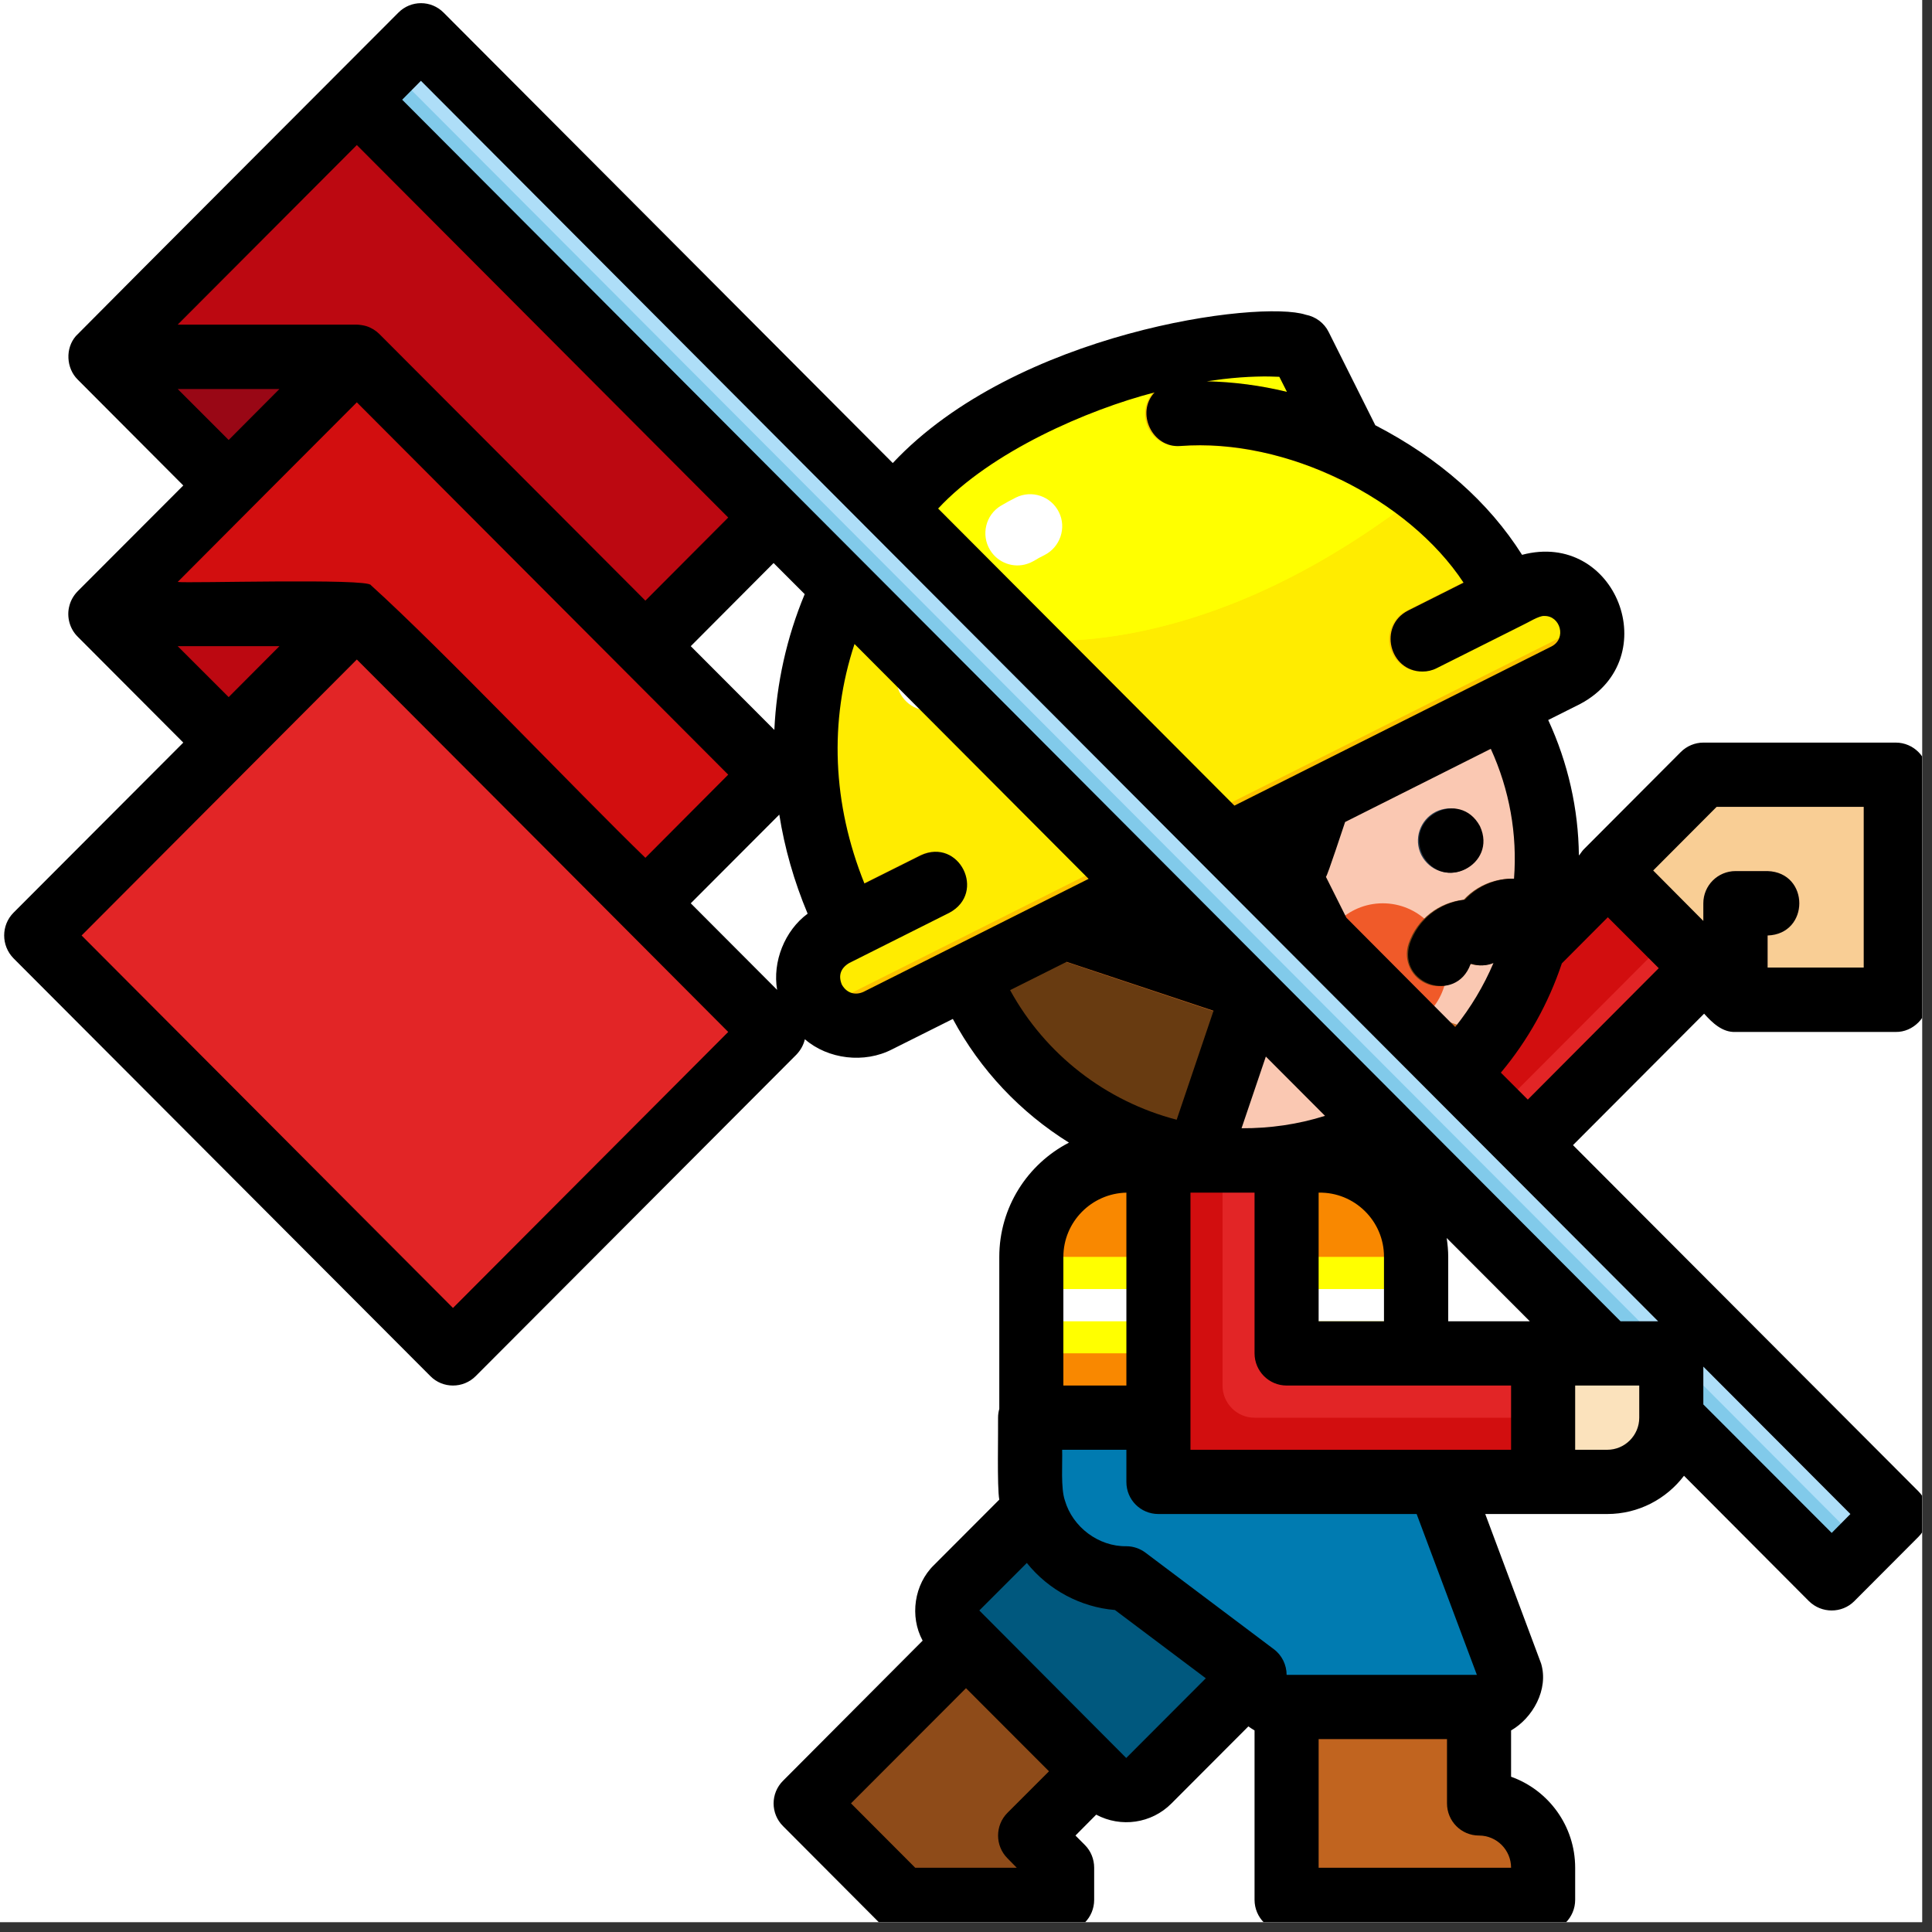 <?xml version="1.0" encoding="UTF-8"?><svg xmlns="http://www.w3.org/2000/svg" xmlns:xlink="http://www.w3.org/1999/xlink" width="48.75" zoomAndPan="magnify" viewBox="0 0 48.75 48.75" height="48.75" preserveAspectRatio="xMidYMid meet" version="1.0"><rect x="0" y="0" width="48.75" height="48.75" fill="#333333" stroke="none"/><defs><clipPath id="clip-0"><path d="M 0 0 L 48.5 0 L 48.5 48.5 L 0 48.5 Z M 0 0 " clip-rule="nonzero"/></clipPath><clipPath id="clip-1"><path d="M 0 0 L 48.5 0 L 48.5 48.5 L 0 48.5 Z M 0 0 " clip-rule="nonzero"/></clipPath></defs><g clip-path="url(#clip-0)"><path fill="rgb(100%, 100%, 100%)" d="M 0 0 L 48.75 0 L 48.75 56.25 L 0 56.25 Z M 0 0 " fill-opacity="1" fill-rule="nonzero"/><path fill="rgb(100%, 100%, 100%)" d="M 0 0 L 48.75 0 L 48.75 48.75 L 0 48.75 Z M 0 0 " fill-opacity="1" fill-rule="nonzero"/></g><path fill="rgb(82.349%, 5.489%, 5.879%)" d="M 40.555 21.98 L 29.23 33.34 L 31.656 35.773 L 42.98 24.414 L 40.555 21.98 " fill-opacity="1" fill-rule="nonzero"/><path fill="rgb(88.629%, 14.51%, 14.899%)" d="M 30.848 34.961 L 42.172 23.605 L 42.98 24.414 L 31.656 35.773 L 30.848 34.961 " fill-opacity="1" fill-rule="nonzero"/><path fill="rgb(97.649%, 80.779%, 58.429%)" d="M 40.555 21.98 L 42.98 19.547 L 47.836 19.547 L 47.836 25.227 L 43.793 25.227 L 40.555 21.98 " fill-opacity="1" fill-rule="nonzero"/><path fill="rgb(96.86%, 73.729%, 58.04%)" d="M 43.793 25.227 C 43.344 25.227 42.98 24.863 42.98 24.414 L 42.98 22.793 C 42.98 22.344 43.344 21.98 43.793 21.98 L 44.602 21.98 C 45.047 21.98 45.41 22.344 45.41 22.793 C 45.41 23.242 45.047 23.605 44.602 23.605 L 44.602 24.414 C 44.602 24.863 44.238 25.227 43.793 25.227 " fill-opacity="1" fill-rule="nonzero"/><path fill="rgb(55.688%, 29.41%, 9.799%)" d="M 20.328 45.504 L 22.758 47.938 L 26.801 47.938 L 26.801 47.129 L 25.992 46.316 L 27.609 44.695 L 24.375 41.449 L 20.328 45.504 " fill-opacity="1" fill-rule="nonzero"/><path fill="rgb(0%, 34.509%, 49.409%)" d="M 24.137 40.066 L 26.801 37.395 L 26.801 35.773 L 35.699 35.773 L 35.699 38.203 L 28.992 44.934 C 28.676 45.25 28.164 45.25 27.848 44.934 L 24.137 41.211 C 23.82 40.895 23.82 40.383 24.137 40.066 " fill-opacity="1" fill-rule="nonzero"/><path fill="rgb(97.649%, 53.329%, 0%)" d="M 35.699 35.773 L 25.992 35.773 L 25.992 31.715 C 25.992 30.371 27.078 29.281 28.422 29.281 L 33.273 29.281 C 34.613 29.281 35.699 30.371 35.699 31.715 L 35.699 35.773 " fill-opacity="1" fill-rule="nonzero"/><path fill="rgb(97.649%, 53.329%, 0%)" d="M 34.082 30.906 L 27.609 30.906 L 27.609 27.66 L 34.082 27.66 L 34.082 30.906 " fill-opacity="1" fill-rule="nonzero"/><path fill="rgb(98.039%, 78.429%, 69.8%)" d="M 38.211 18.324 C 40.07 22.043 38.535 26.586 34.781 28.469 C 31.031 30.352 26.484 28.859 24.629 25.141 C 22.77 21.422 24.305 16.879 28.055 14.996 C 31.809 13.113 36.355 14.602 38.211 18.324 " fill-opacity="1" fill-rule="nonzero"/><path fill="rgb(94.119%, 35.289%, 16.08%)" d="M 33.273 24.414 C 33.273 25.312 34 26.039 34.891 26.039 C 35.785 26.039 36.512 25.312 36.512 24.414 C 36.512 23.52 35.785 22.793 34.891 22.793 C 34 22.793 33.273 23.52 33.273 24.414 " fill-opacity="1" fill-rule="nonzero"/><path fill="rgb(40.779%, 23.14%, 6.67%)" d="M 36.398 15.992 L 34.305 17.043 L 32.723 21.727 L 31.16 21.215 C 30.73 21.074 30.281 21.117 29.902 21.309 C 29.523 21.5 29.219 21.832 29.07 22.262 C 28.781 23.125 29.242 24.055 30.105 24.336 L 31.668 24.848 L 30.199 29.191 C 27.871 28.832 25.754 27.398 24.629 25.141 C 22.77 21.422 24.305 16.879 28.055 14.996 C 30.883 13.578 34.16 14.074 36.398 15.992 " fill-opacity="1" fill-rule="nonzero"/><path fill="rgb(75.69%, 39.22%, 12.16%)" d="M 36.848 25.883 L 34.992 25.266 L 32.609 20.488 C 32.406 20.086 31.922 19.926 31.523 20.125 C 31.121 20.324 30.961 20.812 31.16 21.215 L 32.82 24.539 L 27.078 22.621 C 26.652 22.48 26.195 22.711 26.055 23.137 C 25.91 23.562 26.141 24.02 26.566 24.164 L 36.336 27.422 C 36.422 27.449 36.508 27.465 36.59 27.465 C 36.93 27.465 37.246 27.25 37.359 26.91 C 37.5 26.484 37.27 26.023 36.848 25.883 " fill-opacity="1" fill-rule="nonzero"/><path fill="rgb(40.779%, 23.14%, 6.67%)" d="M 36.309 24.883 C 36.223 24.883 36.133 24.871 36.047 24.84 C 35.625 24.695 35.398 24.238 35.543 23.812 C 35.754 23.188 36.312 22.77 36.934 22.703 C 37.355 22.246 38.023 22.047 38.648 22.254 C 39.074 22.391 39.305 22.852 39.168 23.277 C 39.027 23.703 38.57 23.934 38.148 23.793 C 38.137 23.793 38.121 23.797 38.117 23.809 C 37.977 24.23 37.523 24.457 37.102 24.32 C 37.09 24.316 37.078 24.324 37.074 24.332 C 36.961 24.672 36.645 24.883 36.309 24.883 " fill-opacity="1" fill-rule="nonzero"/><path fill="rgb(17.249%, 24.709%, 31.76%)" d="M 37.312 20.848 C 37.512 21.25 37.348 21.734 36.949 21.938 C 36.551 22.137 36.066 21.973 35.863 21.574 C 35.664 21.172 35.828 20.688 36.227 20.484 C 36.625 20.285 37.113 20.445 37.312 20.848 " fill-opacity="1" fill-rule="nonzero"/><path fill="rgb(100%, 100%, 0%)" d="M 21.395 23.395 L 21.031 23.578 C 20.434 23.879 20.191 24.609 20.488 25.211 C 20.789 25.812 21.52 26.055 22.117 25.754 L 39.48 17.039 C 40.078 16.738 40.32 16.004 40.023 15.406 C 39.723 14.805 38.992 14.562 38.395 14.863 L 38.031 15.043 C 37.16 13.293 35.699 12.137 34.066 11.332 L 32.773 8.742 C 32.773 8.742 29.906 8.234 25.727 10.336 C 21.027 12.695 18.805 18.215 21.395 23.395 " fill-opacity="1" fill-rule="nonzero"/><path fill="rgb(100%, 92.549%, 0%)" d="M 40.023 15.406 C 39.723 14.805 38.992 14.562 38.395 14.863 L 38.031 15.043 C 37.496 13.973 36.742 13.121 35.863 12.441 C 33.719 14.109 31.297 15.434 28.648 15.957 C 26.141 16.449 23.406 16.137 21.203 14.895 C 20.004 17.414 19.926 20.461 21.395 23.395 L 21.031 23.578 C 20.434 23.879 20.191 24.609 20.488 25.211 C 20.539 25.305 20.598 25.391 20.664 25.465 L 40.125 15.707 C 40.105 15.605 40.07 15.504 40.023 15.406 " fill-opacity="1" fill-rule="nonzero"/><path fill="rgb(100%, 100%, 0%)" d="M 28.648 15.957 C 31.297 15.434 33.719 14.109 35.863 12.441 C 35.305 12.008 34.699 11.645 34.066 11.332 L 32.773 8.742 C 32.773 8.742 29.906 8.234 25.727 10.336 C 23.691 11.355 22.121 12.973 21.203 14.895 C 23.406 16.137 26.141 16.449 28.648 15.957 " fill-opacity="1" fill-rule="nonzero"/><path fill="rgb(98.819%, 76.079%, 0%)" d="M 20.664 25.465 C 21.02 25.871 21.613 26.008 22.117 25.754 L 39.48 17.039 C 39.98 16.785 40.23 16.234 40.125 15.707 L 20.664 25.465 " fill-opacity="1" fill-rule="nonzero"/><path fill="rgb(100%, 100%, 100%)" d="M 24.234 17.172 C 24.266 16.691 24.398 16.223 24.621 15.77 C 24.816 15.371 24.652 14.883 24.254 14.684 C 23.852 14.484 23.367 14.648 23.168 15.051 C 22.852 15.691 22.668 16.367 22.621 17.059 C 22.59 17.504 22.926 17.895 23.371 17.926 C 23.477 17.934 23.582 17.918 23.68 17.887 C 23.98 17.789 24.211 17.512 24.234 17.172 Z M 25.922 14.227 C 25.574 14.344 25.176 14.203 24.98 13.875 C 24.75 13.492 24.871 12.992 25.254 12.762 C 25.379 12.688 25.508 12.617 25.633 12.555 C 26.035 12.355 26.52 12.52 26.719 12.922 C 26.918 13.32 26.75 13.809 26.352 14.008 C 26.262 14.051 26.176 14.098 26.09 14.152 C 26.035 14.184 25.98 14.207 25.922 14.227 " fill-opacity="1" fill-rule="nonzero"/><path fill="rgb(98.819%, 76.079%, 0%)" d="M 34.066 12.141 C 33.945 12.141 33.824 12.117 33.711 12.059 C 32.484 11.453 31.113 11.176 29.75 11.254 C 29.301 11.277 28.922 10.938 28.895 10.488 C 28.871 10.043 29.211 9.66 29.656 9.633 C 31.301 9.539 32.949 9.875 34.426 10.602 C 34.824 10.801 34.988 11.285 34.793 11.688 C 34.652 11.977 34.363 12.141 34.066 12.141 " fill-opacity="1" fill-rule="nonzero"/><path fill="rgb(98.819%, 76.079%, 0%)" d="M 21.395 24.207 C 21.098 24.207 20.812 24.043 20.672 23.758 C 20.469 23.359 20.633 22.871 21.031 22.672 L 23.203 21.582 C 23.602 21.379 24.086 21.543 24.289 21.941 C 24.488 22.344 24.324 22.832 23.926 23.031 L 21.754 24.121 C 21.641 24.18 21.516 24.207 21.395 24.207 " fill-opacity="1" fill-rule="nonzero"/><path fill="rgb(98.819%, 76.079%, 0%)" d="M 35.863 16.945 C 35.566 16.945 35.281 16.781 35.137 16.496 C 34.938 16.094 35.102 15.609 35.5 15.406 L 37.672 14.316 C 38.07 14.117 38.555 14.281 38.754 14.68 C 38.957 15.082 38.793 15.566 38.395 15.77 L 36.223 16.859 C 36.109 16.918 35.984 16.945 35.863 16.945 " fill-opacity="1" fill-rule="nonzero"/><path fill="rgb(100%, 100%, 0%)" d="M 35.699 34.148 L 25.992 34.148 L 25.992 31.715 L 35.699 31.715 L 35.699 34.148 " fill-opacity="1" fill-rule="nonzero"/><path fill="rgb(100%, 100%, 100%)" d="M 35.699 33.34 L 25.992 33.34 L 25.992 32.527 L 35.699 32.527 L 35.699 33.34 " fill-opacity="1" fill-rule="nonzero"/><path fill="rgb(0%, 48.239%, 69.409%)" d="M 35.699 35.773 L 38.129 42.262 C 38.129 42.707 37.766 43.07 37.32 43.07 L 32.465 43.07 C 32.02 43.07 31.656 42.707 31.656 42.262 L 28.422 39.828 C 27.078 39.828 25.992 38.738 25.992 37.395 L 25.992 35.773 L 35.699 35.773 " fill-opacity="1" fill-rule="nonzero"/><path fill="rgb(75.69%, 39.22%, 12.16%)" d="M 32.465 43.07 L 32.465 47.938 L 38.938 47.938 L 38.938 47.129 C 38.938 46.23 38.211 45.504 37.32 45.504 L 37.32 43.07 L 32.465 43.07 " fill-opacity="1" fill-rule="nonzero"/><path fill="rgb(88.629%, 14.51%, 14.899%)" d="M 38.938 34.148 L 32.465 34.148 L 32.465 30.906 C 32.465 30.008 31.742 29.281 30.848 29.281 C 29.953 29.281 29.23 30.008 29.23 30.906 L 29.23 34.961 C 29.23 36.305 30.316 37.395 31.656 37.395 L 38.938 37.395 L 38.938 34.148 " fill-opacity="1" fill-rule="nonzero"/><path fill="rgb(98.43%, 88.629%, 73.729%)" d="M 40.555 37.395 L 38.938 37.395 L 38.938 34.148 L 42.172 34.148 L 42.172 35.773 C 42.172 36.668 41.449 37.395 40.555 37.395 " fill-opacity="1" fill-rule="nonzero"/><path fill="rgb(68.239%, 87.059%, 97.249%)" d="M 46.219 39.828 L 9.004 2.516 L 10.621 0.891 L 47.836 38.203 L 46.219 39.828 " fill-opacity="1" fill-rule="nonzero"/><path fill="rgb(73.729%, 3.139%, 6.67%)" d="M 9.004 2.516 L 2.531 9.004 L 13.051 19.547 L 19.52 13.059 L 9.004 2.516 " fill-opacity="1" fill-rule="nonzero"/><path fill="rgb(82.349%, 5.489%, 5.879%)" d="M 9.004 9.004 L 2.531 15.492 L 13.051 26.039 L 19.52 19.547 L 9.004 9.004 " fill-opacity="1" fill-rule="nonzero"/><path fill="rgb(88.629%, 14.51%, 14.899%)" d="M 9.004 15.492 L 0.914 23.605 L 11.43 34.148 L 19.52 26.039 L 9.004 15.492 " fill-opacity="1" fill-rule="nonzero"/><path fill="rgb(59.999%, 2.75%, 8.24%)" d="M 2.531 9.004 L 9.004 9.004 L 5.77 12.25 Z M 2.531 9.004 " fill-opacity="1" fill-rule="nonzero"/><path fill="rgb(73.729%, 3.139%, 6.67%)" d="M 2.531 15.492 L 9.004 15.492 L 5.77 18.738 Z M 2.531 15.492 " fill-opacity="1" fill-rule="nonzero"/><path fill="rgb(50.589%, 79.219%, 91.759%)" d="M 9.812 1.703 L 47.027 39.016 L 46.219 39.828 L 9.004 2.516 L 9.812 1.703 " fill-opacity="1" fill-rule="nonzero"/><path fill="rgb(82.349%, 5.489%, 5.879%)" d="M 30.848 29.281 L 30.848 34.961 C 30.848 35.41 31.211 35.773 31.656 35.773 L 38.938 35.773 L 38.938 37.395 L 31.656 37.395 C 30.316 37.395 29.23 36.305 29.23 34.961 L 29.23 30.906 C 29.23 30.008 29.953 29.281 30.848 29.281 " fill-opacity="1" fill-rule="nonzero"/><g clip-path="url(#clip-1)"><path fill="rgb(0%, 0%, 0%)" d="M 46.691 38.203 L 42.98 34.484 L 42.98 35.438 L 46.219 38.68 Z M 41.363 35.773 C 41.363 35.773 41.363 34.961 41.363 34.961 L 39.746 34.961 L 39.746 36.582 L 40.555 36.582 C 41 36.582 41.363 36.219 41.363 35.773 Z M 35.746 38.203 L 29.23 38.203 C 28.781 38.203 28.422 37.844 28.422 37.395 L 28.422 36.582 L 26.801 36.582 C 26.812 36.914 26.762 37.555 26.871 37.863 C 27.066 38.535 27.723 39.027 28.422 39.016 C 28.594 39.016 28.766 39.074 28.906 39.18 L 32.141 41.613 C 32.344 41.762 32.465 42.008 32.465 42.262 L 37.266 42.262 Z M 38.129 47.129 C 38.129 46.68 37.766 46.316 37.32 46.316 C 36.871 46.316 36.512 45.953 36.512 45.504 L 36.512 43.883 L 33.273 43.883 L 33.273 47.129 Z M 30.426 42.348 L 28.133 40.625 C 27.273 40.555 26.457 40.121 25.91 39.438 L 24.711 40.637 C 24.965 40.895 28.164 44.102 28.418 44.359 Z M 25.656 47.129 L 25.422 46.891 C 25.105 46.574 25.105 46.059 25.422 45.742 L 26.469 44.695 L 24.375 42.598 L 21.473 45.504 L 23.094 47.129 Z M 26.832 34.961 L 28.422 34.961 L 28.422 30.094 C 27.543 30.113 26.832 30.832 26.832 31.715 Z M 29.691 28.254 L 30.621 25.504 L 26.914 24.27 L 25.488 24.984 C 26.375 26.605 27.902 27.789 29.691 28.254 Z M 27.469 22.176 L 21.562 16.25 C 20.918 18.195 21.004 20.285 21.812 22.293 L 23.234 21.582 C 24.203 21.129 24.898 22.523 23.957 23.031 C 23.703 23.16 21.613 24.207 21.426 24.301 C 21.211 24.43 21.148 24.617 21.242 24.844 C 21.371 25.074 21.594 25.117 21.789 25.027 Z M 20.379 23.055 C 20.035 22.234 19.797 21.398 19.664 20.555 L 17.43 22.793 L 19.609 24.977 C 19.488 24.266 19.801 23.48 20.379 23.055 Z M 18.375 26.039 C 15.613 23.266 11.777 19.418 9.004 16.641 C 7.406 18.242 3.691 21.969 2.059 23.605 L 11.43 33.004 Z M 4.484 16.305 L 5.77 17.59 L 7.051 16.305 Z M 4.484 9.816 L 5.77 11.102 L 7.051 9.816 Z M 4.484 8.191 L 9.004 8.191 C 9.086 8.195 9.168 8.207 9.246 8.23 C 9.371 8.27 9.484 8.34 9.574 8.43 L 16.285 15.156 L 18.375 13.059 L 9.004 3.66 Z M 16.285 21.645 L 18.375 19.547 C 16.621 17.789 10.852 12.004 9.004 10.152 C 7.906 11.25 5.562 13.602 4.484 14.684 C 4.695 14.723 9.312 14.586 9.359 14.766 C 11.137 16.371 14.586 20 16.285 21.645 Z M 20.305 14.992 L 19.52 14.207 L 17.43 16.305 L 19.539 18.418 C 19.594 17.246 19.848 16.09 20.305 14.992 Z M 10.148 2.516 C 19.676 12.066 31.398 23.82 40.891 33.34 L 41.84 33.34 L 10.621 2.039 Z M 23.672 12.832 L 31.148 20.328 C 33.191 19.301 37.102 17.34 39.148 16.312 C 39.539 16.113 39.371 15.531 38.965 15.543 C 38.836 15.531 38.543 15.719 38.426 15.77 L 36.254 16.859 C 36.141 16.918 36.016 16.945 35.895 16.945 C 35.055 16.945 34.77 15.793 35.531 15.406 L 36.93 14.703 C 35.539 12.59 32.457 11.043 29.781 11.254 C 29.074 11.309 28.652 10.414 29.133 9.902 C 27.438 10.34 25.004 11.398 23.672 12.832 Z M 30.859 9.566 C 30.73 9.582 30.594 9.602 30.449 9.621 C 31.133 9.637 31.812 9.727 32.473 9.887 L 32.281 9.508 C 31.973 9.492 31.488 9.492 30.859 9.566 Z M 37.617 18.895 L 33.941 20.742 C 33.914 20.812 33.492 22.113 33.457 22.125 L 33.973 23.156 L 36.719 25.914 C 37.113 25.422 37.438 24.879 37.684 24.301 C 37.512 24.371 37.32 24.379 37.133 24.32 C 37.125 24.316 37.109 24.324 37.105 24.332 C 36.734 25.34 35.258 24.828 35.574 23.812 C 35.785 23.188 36.344 22.77 36.965 22.703 C 37.277 22.363 37.73 22.164 38.203 22.172 C 38.289 21.051 38.09 19.93 37.617 18.895 Z M 41.715 21.965 L 42.98 23.238 L 42.98 22.793 C 42.98 22.344 43.344 21.98 43.793 21.98 L 44.602 21.98 C 45.668 22.016 45.668 23.57 44.602 23.605 L 44.602 24.414 L 47.027 24.414 L 47.027 20.359 L 43.316 20.359 Z M 41.855 24.43 L 40.57 23.145 L 39.41 24.309 C 39.074 25.316 38.551 26.254 37.871 27.066 L 38.551 27.746 Z M 36.543 31.715 L 36.543 33.34 L 38.602 33.34 L 36.504 31.238 C 36.527 31.395 36.543 31.555 36.543 31.715 Z M 34.922 33.34 L 34.922 31.715 C 34.926 30.809 34.176 30.074 33.273 30.094 L 33.273 33.34 Z M 31.941 26.66 L 31.328 28.469 C 32.043 28.473 32.754 28.371 33.434 28.156 Z M 38.129 36.582 L 38.129 34.961 L 32.465 34.961 C 32.02 34.961 31.656 34.598 31.656 34.148 L 31.656 30.094 L 30.039 30.094 L 30.039 36.582 Z M 48.41 38.777 L 46.789 40.402 C 46.633 40.559 46.426 40.637 46.219 40.637 C 46.012 40.637 45.805 40.559 45.645 40.402 L 42.492 37.238 C 42.047 37.824 41.344 38.203 40.555 38.203 C 39.789 38.203 38.238 38.203 37.477 38.203 L 38.887 41.977 C 39.082 42.633 38.672 43.352 38.129 43.664 L 38.129 44.832 C 39.07 45.168 39.746 46.07 39.746 47.129 L 39.746 47.938 C 39.746 48.387 39.383 48.75 38.938 48.75 L 32.465 48.75 C 32.02 48.75 31.656 48.387 31.656 47.938 L 31.656 43.664 C 31.602 43.633 31.551 43.598 31.5 43.562 L 29.562 45.504 C 29.055 46.016 28.281 46.121 27.66 45.789 L 27.137 46.316 L 27.375 46.555 C 27.527 46.707 27.609 46.914 27.609 47.129 L 27.609 47.938 C 27.609 48.387 27.25 48.75 26.801 48.75 L 22.758 48.75 C 22.543 48.75 22.336 48.664 22.184 48.512 L 19.758 46.078 C 19.441 45.762 19.441 45.25 19.758 44.934 L 23.281 41.398 C 22.949 40.789 23.066 39.977 23.566 39.492 L 25.215 37.84 C 25.156 37.539 25.191 36.098 25.184 35.773 C 25.184 35.695 25.195 35.621 25.215 35.551 L 25.215 31.715 C 25.215 30.461 25.93 29.371 26.973 28.832 C 25.75 28.07 24.734 27 24.043 25.711 L 22.512 26.477 C 21.812 26.84 20.895 26.73 20.309 26.223 C 20.277 26.363 20.203 26.5 20.094 26.613 L 12.004 34.723 C 11.844 34.883 11.637 34.961 11.43 34.961 C 11.223 34.961 11.016 34.883 10.859 34.723 L 0.34 24.18 C 0.027 23.859 0.027 23.348 0.34 23.031 L 4.625 18.738 L 1.961 16.066 C 1.758 15.867 1.676 15.562 1.75 15.289 C 1.785 15.148 1.859 15.023 1.961 14.918 L 4.625 12.25 L 1.961 9.578 C 1.668 9.289 1.645 8.789 1.914 8.48 C 3.133 7.246 8.949 1.426 10.051 0.32 C 10.367 0 10.879 0 11.195 0.32 L 22.527 11.684 C 25.641 8.363 31.789 7.562 32.945 7.941 C 33.195 7.988 33.414 8.148 33.527 8.379 L 34.703 10.73 C 36.324 11.57 37.566 12.672 38.406 14 C 40.777 13.371 42.035 16.609 39.875 17.762 C 39.875 17.762 39.066 18.168 39.066 18.168 C 39.566 19.25 39.828 20.414 39.84 21.586 L 39.867 21.555 C 39.902 21.504 39.938 21.453 39.984 21.41 L 42.41 18.977 C 42.562 18.824 42.77 18.738 42.98 18.738 L 47.836 18.738 C 48.281 18.738 48.645 19.102 48.645 19.547 L 48.645 25.227 C 48.652 25.664 48.27 26.047 47.836 26.039 L 43.793 26.039 C 43.461 26.055 43.203 25.805 43 25.578 L 39.691 28.895 L 48.41 37.633 C 48.723 37.949 48.723 38.461 48.41 38.777 Z M 35.895 21.574 C 35.445 20.602 36.836 19.902 37.344 20.848 C 37.793 21.82 36.402 22.52 35.895 21.574 " fill-opacity="1" fill-rule="nonzero"/></g></svg>